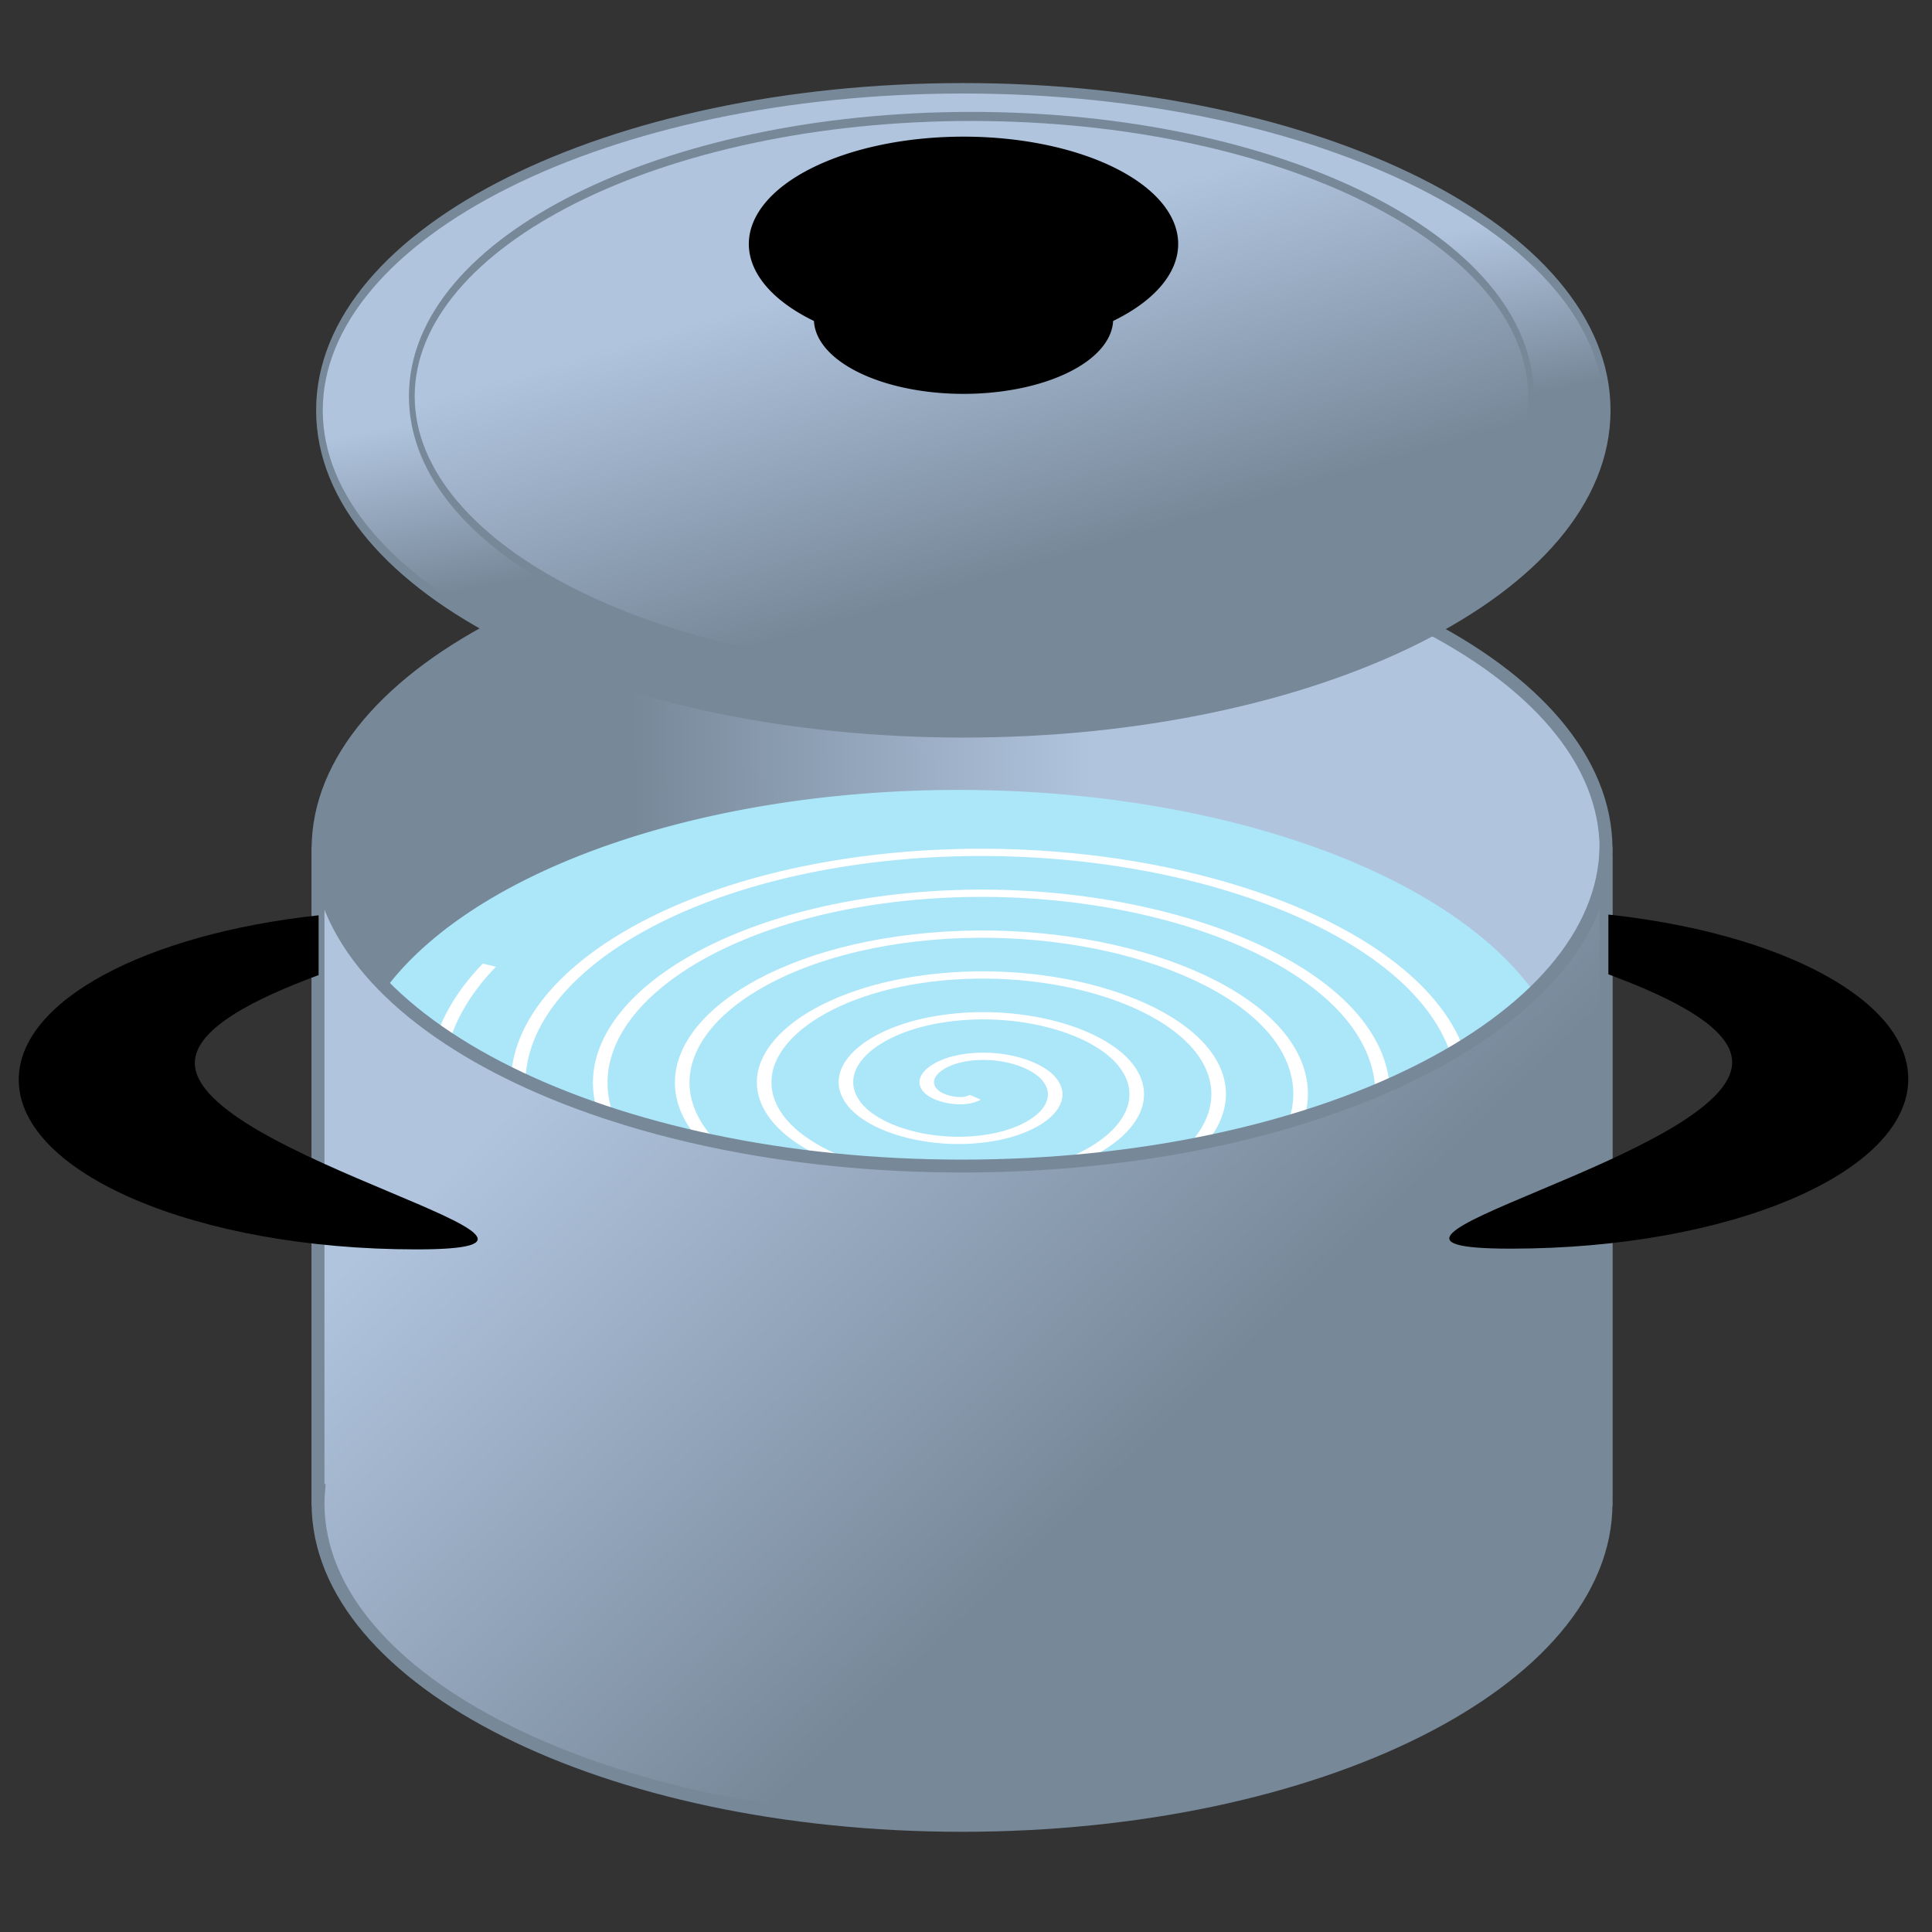 <?xml version="1.0" encoding="UTF-8" standalone="no"?>
<!-- Created with Inkscape (http://www.inkscape.org/) -->

<svg
   xmlns:dc="http://purl.org/dc/elements/1.1/"
   xmlns:cc="http://creativecommons.org/ns#"
   xmlns:rdf="http://www.w3.org/1999/02/22-rdf-syntax-ns#"
   xmlns:svg="http://www.w3.org/2000/svg"
   xmlns="http://www.w3.org/2000/svg"
   xmlns:xlink="http://www.w3.org/1999/xlink"
   xmlns:sodipodi="http://sodipodi.sourceforge.net/DTD/sodipodi-0.dtd"
   xmlns:inkscape="http://www.inkscape.org/namespaces/inkscape"
   width="300"
   height="300"
   id="svg2"
   version="1.1"
   inkscape:version="0.48.4 r9939"
   sodipodi:docname="Neues Dokument 1">
  <rect width="100%" height="100%" fill="#333333" stroke="none"/>
  <defs
     id="defs4">
    <inkscape:path-effect
       effect="skeletal"
       id="path-effect3943"
       is_visible="true"
       pattern="m -4,757.362 c 0,-2.76 2.24,-5 5,-5 2.76,0 5,2.24 5,5 0,2.76 -2.24,5 -5,5 -2.76,0 -5,-2.24 -5,-5 z"
       copytype="single_stretched"
       prop_scale="1"
       scale_y_rel="false"
       spacing="0"
       normal_offset="0"
       tang_offset="0"
       prop_units="false"
       vertical_pattern="false"
       fuse_tolerance="0" />
    <inkscape:path-effect
       effect="skeletal"
       id="path-effect3930"
       is_visible="true"
       pattern="m 30.305,636.144 c 0,-2.76 2.24,-5 5,-5 2.76,0 5,2.24 5,5 0,2.76 -2.24,5 -5,5 -2.76,0 -5,-2.24 -5,-5 z"
       copytype="single_stretched"
       prop_scale="1"
       scale_y_rel="false"
       spacing="0"
       normal_offset="0"
       tang_offset="0"
       prop_units="false"
       vertical_pattern="false"
       fuse_tolerance="0" />
    <linearGradient
       id="linearGradient3854">
      <stop
         style="stop-color:#778899;stop-opacity:1;"
         offset="0"
         id="stop3856" />
      <stop
         style="stop-color:#b0c4de;stop-opacity:1;"
         offset="1"
         id="stop3858" />
    </linearGradient>
    <linearGradient
       inkscape:collect="always"
       xlink:href="#linearGradient3812-1"
       id="linearGradient3818-3"
       x1="545.487"
       y1="979.148"
       x2="338.396"
       y2="927.63"
       gradientUnits="userSpaceOnUse" />
    <linearGradient
       id="linearGradient3812-1">
      <stop
         style="stop-color:#b0c4de;stop-opacity:1;"
         offset="0"
         id="stop3814-6" />
      <stop
         style="stop-color:#778899;stop-opacity:1;"
         offset="1"
         id="stop3816-8" />
    </linearGradient>
    <linearGradient
       inkscape:collect="always"
       xlink:href="#linearGradient3854-6"
       id="linearGradient3868-2"
       x1="157.253"
       y1="226.743"
       x2="172.916"
       y2="270.314"
       gradientUnits="userSpaceOnUse" />
    <linearGradient
       id="linearGradient3854-6">
      <stop
         style="stop-color:#778899;stop-opacity:1;"
         offset="0"
         id="stop3856-0" />
      <stop
         style="stop-color:#b0c4de;stop-opacity:1;"
         offset="1"
         id="stop3858-4" />
    </linearGradient>
    <linearGradient
       inkscape:collect="always"
       xlink:href="#linearGradient3854-2"
       id="linearGradient3868-6"
       x1="157.253"
       y1="226.743"
       x2="172.916"
       y2="270.314"
       gradientUnits="userSpaceOnUse" />
    <linearGradient
       id="linearGradient3854-2">
      <stop
         style="stop-color:#778899;stop-opacity:1;"
         offset="0"
         id="stop3856-4" />
      <stop
         style="stop-color:#b0c4de;stop-opacity:1;"
         offset="1"
         id="stop3858-5" />
    </linearGradient>
    <inkscape:path-effect
       effect="skeletal"
       id="path-effect3943-8"
       is_visible="true"
       pattern="m -372.38,734.424 c 0,-2.76 2.24,-5 5,-5 2.76,0 5,2.24 5,5 0,2.76 -2.24,5 -5,5 -2.76,0 -5,-2.24 -5,-5 z"
       copytype="single_stretched"
       prop_scale="1"
       scale_y_rel="false"
       spacing="0"
       normal_offset="0"
       tang_offset="0"
       prop_units="false"
       vertical_pattern="false"
       fuse_tolerance="0" />
    <linearGradient
       inkscape:collect="always"
       xlink:href="#linearGradient3854-4"
       id="linearGradient3868-21"
       x1="122.967"
       y1="254.13"
       x2="120.998"
       y2="237.324"
       gradientUnits="userSpaceOnUse" />
    <linearGradient
       id="linearGradient3854-4">
      <stop
         style="stop-color:#778899;stop-opacity:1;"
         offset="0"
         id="stop3856-9" />
      <stop
         style="stop-color:#b0c4de;stop-opacity:1;"
         offset="1"
         id="stop3858-8" />
    </linearGradient>
    <linearGradient
       inkscape:collect="always"
       xlink:href="#linearGradient3812-1"
       id="linearGradient4054"
       gradientUnits="userSpaceOnUse"
       gradientTransform="translate(-315.286,15)"
       x1="380.832"
       y1="922.579"
       x2="454.563"
       y2="999.351" />
    <linearGradient
       inkscape:collect="always"
       xlink:href="#linearGradient3812-1"
       id="linearGradient4057"
       gradientUnits="userSpaceOnUse"
       gradientTransform="matrix(1,0,0,-1,-315.286,1855.005)"
       x1="485.359"
       y1="931.963"
       x2="413.93"
       y2="931.248" />
    <linearGradient
       inkscape:collect="always"
       xlink:href="#linearGradient3854"
       id="linearGradient4071"
       gradientUnits="userSpaceOnUse"
       x1="122.967"
       y1="254.13"
       x2="120.998"
       y2="237.324" />
    <linearGradient
       inkscape:collect="always"
       xlink:href="#linearGradient3854-6"
       id="linearGradient4073"
       gradientUnits="userSpaceOnUse"
       x1="134.073"
       y1="219.997"
       x2="127.296"
       y2="256.541" />
  </defs>
  <sodipodi:namedview
     id="base"
     pagecolor="#ffffff"
     bordercolor="#666666"
     borderopacity="1.0"
     inkscape:pageopacity="0.0"
     inkscape:pageshadow="2"
     inkscape:zoom="0.98994949"
     inkscape:cx="144.86222"
     inkscape:cy="187.42825"
     inkscape:document-units="px"
     inkscape:current-layer="layer1"
     showgrid="false"
     inkscape:window-width="1029"
     inkscape:window-height="806"
     inkscape:window-x="1618"
     inkscape:window-y="187"
     inkscape:window-maximized="0" />
  <g
     inkscape:label="Ebene 1"
     inkscape:groupmode="layer"
     id="layer1"
     transform="translate(0,-752.362)">
    <g
       id="g4059">
      <path
         inkscape:connector-curvature="0"
         id="path2994-8"
         d="m 49.384,986.202 0,-100 0.094,0 c -0.051,-0.657 -0.094,-1.337 -0.094,-2 0,-27.614 44.772,-50 100,-50 55.228,0 100,22.386 100,50 0,0.663 -0.043,1.343 -0.094,2 l 0.094,0 0,100 c -0.407,-27.44 -45.024,-49.625 -100,-49.625 -54.976,0 -99.593,22.185 -100,49.625 z"
         style="fill:url(#linearGradient4057);fill-opacity:1;fill-rule:nonzero;stroke:#778899;stroke-width:2;stroke-miterlimit:4;stroke-opacity:1;stroke-dasharray:none" />
      <path
         transform="matrix(0.931,0,0,1.774,-12.923,536.356)"
         d="m 275.772,217.673 a 102.025,26.769 0 1 1 -204.051,0 102.025,26.769 0 1 1 204.051,0 z"
         sodipodi:ry="26.769043"
         sodipodi:rx="102.02541"
         sodipodi:cy="217.67256"
         sodipodi:cx="173.74623"
         id="path2985"
         style="fill:#abe6f9;fill-opacity:1;fill-rule:nonzero;stroke:none"
         sodipodi:type="arc" />
      <path
         transform="matrix(2.267,0,0,1.13,335.362,808.343)"
         d="m -81.128,101.239 c -0.845,0.963 -2.336,0.303 -2.906,-0.606 -1.051,-1.674 -0.004,-3.803 1.64,-4.605 2.443,-1.192 5.296,0.292 6.303,2.675 1.351,3.197 -0.586,6.8 -3.709,8.002 -3.947,1.519 -8.308,-0.879 -9.7,-4.743 -1.691,-4.695 1.17,-9.819 5.778,-11.399 5.442,-1.866 11.332,1.462 13.097,6.812 2.042,6.188 -1.753,12.845 -7.846,14.796 -6.933,2.219 -14.36,-2.044 -16.494,-8.881 -2.397,-7.679 2.334,-15.875 9.915,-18.193 8.424,-2.575 17.39,2.625 19.891,10.95 2.754,9.169 -2.915,18.906 -11.984,21.589 -9.914,2.933 -20.422,-3.206 -23.288,-13.018 -3.113,-10.659 3.496,-21.939 14.053,-24.986 11.403,-3.292 23.455,3.787 26.685,15.087 3.472,12.148 -4.077,24.972 -16.122,28.383 -12.893,3.652 -26.488,-4.367 -30.082,-17.156 -3.832,-13.637 4.657,-28.005 18.19,-31.78 14.382,-4.012 29.522,4.948 33.479,19.225 4.192,15.126 -5.238,31.039 -20.259,35.177 -15.871,4.372 -32.556,-5.528 -36.876,-21.294 -4.552,-16.615 5.818,-34.073 22.328,-38.574 17.36,-4.733 35.59,6.108 40.273,23.362 4.913,18.104 -6.398,37.107 -24.397,41.971 -18.849,5.094 -38.624,-6.689 -43.67,-25.431 -2.279,-8.466 -1.393,-17.622 2.415,-25.514"
         sodipodi:t0="0.034393877"
         sodipodi:argument="-0.091700464"
         sodipodi:radius="37.06723"
         sodipodi:revolution="6.5900002"
         sodipodi:expansion="1"
         sodipodi:cy="100"
         sodipodi:cx="-81.428574"
         id="path2989"
         style="fill:none;stroke:#ffffff;stroke-width:1px;stroke-linecap:butt;stroke-linejoin:miter;stroke-opacity:1"
         sodipodi:type="spiral" />
      <path
         inkscape:connector-curvature="0"
         id="path2994"
         d="m 49.384,883.803 0,100 0.094,0 c -0.051,0.657 -0.094,1.337 -0.094,2 0,27.614 44.772,50 100,50 55.228,0 100,-22.386 100,-50 0,-0.663 -0.043,-1.343 -0.094,-2 l 0.094,0 0,-100 c -0.407,27.44 -45.024,49.625 -100,49.625 -54.976,0 -99.593,-22.185 -100,-49.625 z"
         style="fill:url(#linearGradient4054);fill-opacity:1;fill-rule:nonzero;stroke:#778899;stroke-width:2;stroke-miterlimit:4;stroke-opacity:1;stroke-dasharray:none" />
      <path
         inkscape:connector-curvature="0"
         id="path3983"
         d="m 49.472,894.491 c -26.761,2.886 -46.562,13.22 -46.562,25.531 0,14.546 27.647,26.344 61.75,26.344 34.103,0 -34.406,-14.391 -34.406,-28.938 0,-5.337 9.224,-9.949 19.219,-13.656 l 0,-9.281 z"
         style="fill:#000000;fill-opacity:1;fill-rule:nonzero;stroke:none" />
      <path
         inkscape:connector-curvature="0"
         id="path3983-4"
         d="m 249.753,894.377 c 26.761,2.886 46.562,13.22 46.562,25.531 0,14.546 -27.647,26.344 -61.75,26.344 -34.103,0 34.406,-14.391 34.406,-28.938 0,-5.337 -9.224,-9.949 -19.219,-13.656 l 0,-9.281 z"
         style="fill:#000000;fill-opacity:1;fill-rule:nonzero;stroke:none" />
    </g>
    <g
       id="Topfdeckel">
      <g
         transform="translate(-8.801,52)"
         id="g4067">
        <path
           sodipodi:type="arc"
           style="fill:url(#linearGradient4071);fill-opacity:1;fill-rule:nonzero;stroke:#778899;stroke-opacity:1"
           id="path2994-1"
           sodipodi:cx="146.47212"
           sodipodi:cy="242.92638"
           sodipodi:rx="96.974648"
           sodipodi:ry="30.809652"
           d="m 243.447,242.926 c 0,17.016 -43.417,30.81 -96.975,30.81 -53.558,0 -96.975,-13.794 -96.975,-30.81 0,-17.016 43.417,-30.81 96.975,-30.81 53.558,0 96.975,13.794 96.975,30.81 z"
           transform="matrix(1.031,0,0,1.623,7.372,369.808)" />
        <path
           sodipodi:type="arc"
           style="fill:url(#linearGradient4073);fill-opacity:1;fill-rule:nonzero;stroke:#778899;stroke-opacity:1"
           id="path2994-1-9"
           sodipodi:cx="146.47212"
           sodipodi:cy="242.92638"
           sodipodi:rx="96.974648"
           sodipodi:ry="30.809652"
           d="m 243.447,242.926 c 0,17.016 -43.417,30.81 -96.975,30.81 -53.558,0 -96.975,-13.794 -96.975,-30.81 0,-17.016 43.417,-30.81 96.975,-30.81 53.558,0 96.975,13.794 96.975,30.81 z"
           transform="matrix(0.896,0,0,-1.41,28.397,1104.41)" />
      </g>
      <path
         transform="translate(25.364,831.174)"
         d="m 157.584,-40.926 a 33.335,16.668 0 1 1 -66.67,0 33.335,16.668 0 1 1 66.67,0 z"
         sodipodi:ry="16.667517"
         sodipodi:rx="33.335033"
         sodipodi:cy="-40.926483"
         sodipodi:cx="124.24876"
         id="path3906"
         style="fill:#000000;fill-opacity:1;fill-rule:nonzero;stroke:none"
         sodipodi:type="arc" />
      <path
         transform="matrix(0.697,0,0,0.697,63.015,830.43)"
         d="m 157.584,-40.926 a 33.335,16.668 0 1 1 -66.67,0 33.335,16.668 0 1 1 66.67,0 z"
         sodipodi:ry="16.667517"
         sodipodi:rx="33.335033"
         sodipodi:cy="-40.926483"
         sodipodi:cx="124.24876"
         id="path3906-5"
         style="fill:#000000;fill-opacity:1;fill-rule:nonzero;stroke:none"
         sodipodi:type="arc" />
    </g>
  </g>
</svg>
